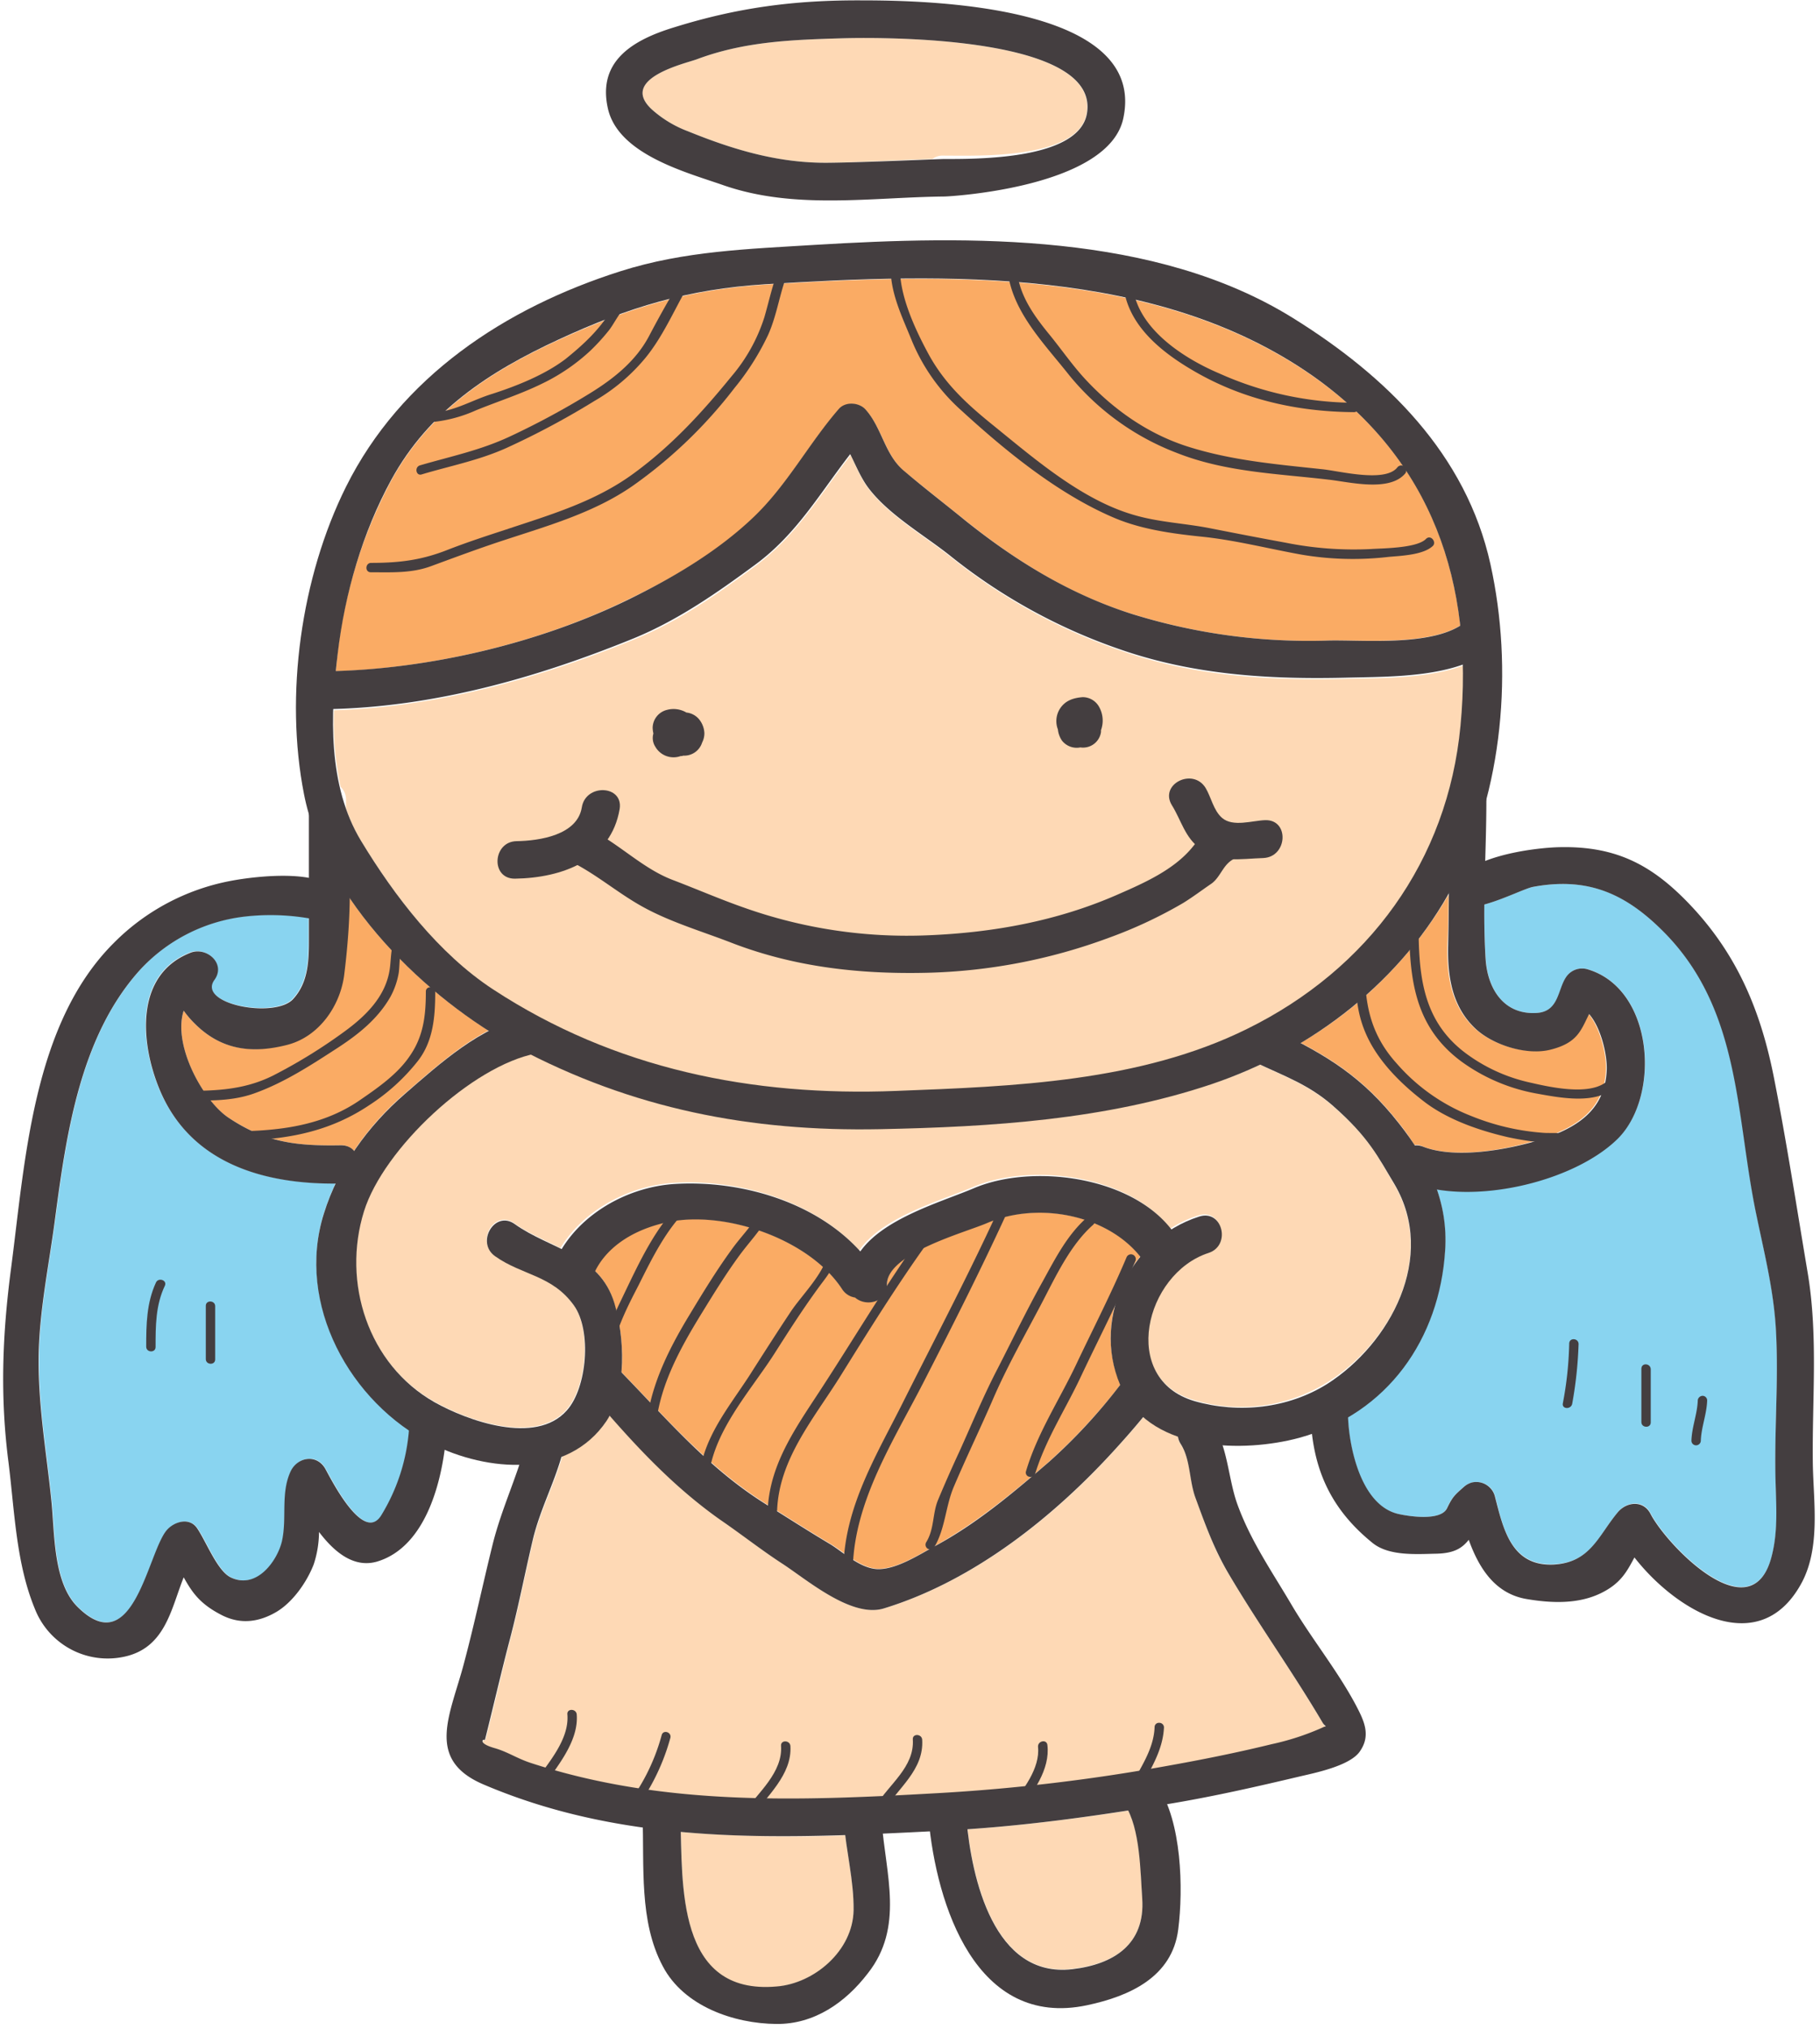 <svg xmlns="http://www.w3.org/2000/svg" viewBox="-0.85 -0.1 485.5 541"><title>Depositphotos_40866367_09</title><g data-name="Layer 2"><g data-name="Layer 1"><g data-name="Layer 2"><path d="M180.75 488.4c.4 18.1.6 43.6 25.6 41.3 10-.9 20.3-9.5 20.5-20.3.1-6.8-1.4-13.4-2.2-20.1a357.46 357.46 0 0 1-43.9-.9z" fill="#fed9b5"/><path d="M85.55 323.4a77.74 77.74 0 0 1 3.1-8c-19.5.2-39-5.5-47.2-25.5-4.9-12.1-6.5-30.1 8.3-36 4.3-1.7 9.7 2.8 6.5 7.2-4.8 6.5 16.2 10.4 21 5.1 4.2-4.6 4.2-10.6 4.2-16.4v-5.1l-.3-.1a60.74 60.74 0 0 0-16.5-.4 44.77 44.77 0 0 0-28.3 14.5c-15.7 17.6-19.4 43.4-22.4 66-1.6 12.3-4.3 24.9-4.4 37.3-.1 13 2.1 25.3 3.4 38 .9 8.6.4 22 7.1 28.5 14.9 14.5 18.6-14.7 23.7-20.6 1.9-2.2 5.9-3.5 8-.6 2.5 3.5 5.4 11.4 9 13.2 7 3.4 12.5-4.4 13.7-9.6 1.4-6.2-.4-12.6 2.3-18.6 1.8-3.9 7-4.9 9.3-.7 1.7 3 10.3 20.2 15 12.2a50.66 50.66 0 0 0 7.3-22.6c-18.35-12.3-29.6-36-22.8-57.8z" fill="#89d4f0"/><path d="M51.25 273a26.72 26.72 0 0 1-3.1-3.6c-3 9.3 5.3 24.2 11.9 28.5 10.1 6.7 18.2 7.6 30 7.4a4.23 4.23 0 0 1 3.5 1.5 76.11 76.11 0 0 1 13.6-15.3c6.5-5.6 14.1-12.5 22.3-16.8-13.9-8.8-27.9-21.6-37.6-36.2a153.45 153.45 0 0 1-1.1 21.4c-1.1 8.2-6.7 16.3-15.1 18.5-9.1 2.4-17.3 1.6-24.4-5.4z" fill="#faab64"/><path d="M314.15 385.1a5.28 5.28 0 0 1-.8-2.2 28.58 28.58 0 0 1-9.2-5.1c-2.1 2.5-4.3 5.1-6.6 7.6-16.6 18.6-38.4 36-62.6 43.4-8.6 2.6-20.4-7.6-27-11.9-5.7-3.7-11-7.9-16.6-11.8-11.3-7.9-20.5-17.5-29.6-27.8-.3.5-.5.9-.8 1.4a25.57 25.57 0 0 1-11.8 9.5c-2.1 7.5-5.8 14.4-7.7 22.1-2.1 8.8-3.8 17.7-6.1 26.5-2.4 9.1-4.4 18.3-6.8 27.4.2-.9-2.6.4 2.5 1.9 3.6 1 6.1 2.8 9.8 4 35.8 11.8 72.3 10.1 109.4 8a498.41 498.41 0 0 0 59.7-7c9.5-1.7 19-3.6 28.5-5.9a73.4 73.4 0 0 0 13.5-4.4 6.89 6.89 0 0 1 1-.4 1.56 1.56 0 0 1-.8-.8c-8-13.6-17.2-26.5-25.3-40.1-3.9-6.5-6.1-12.9-8.7-20-1.8-4.7-1.3-10.3-4-14.4z" fill="#fed9b5"/><path d="M371.05 315.7c-4.3-7.3-6.7-12.5-16.5-21-6.1-5.3-12.3-7.6-19.3-10.9a101.68 101.68 0 0 1-12.9 5.1c-28.3 9.5-58.7 11.4-88.4 12-33.2.7-63.7-5-93.3-20-17 4.2-39.4 25.6-44.5 41.8-5.9 18.9.9 40.8 18.8 50.9 8.8 5 27 11.6 35.3 2.2 5.4-6 6.7-21.3 1.9-28-5.8-8-13.9-8-21-13.1-5.2-3.8-.1-12.4 5.2-8.6 3.8 2.7 8.2 4.5 12.3 6.6 6.1-10.1 18.3-16.7 30.4-17.4 17.4-1 37.3 4.8 49.3 18 6.3-9 21.7-13.2 30.4-16.9 15.3-6.5 41.5-3.3 52.6 11.1a30.14 30.14 0 0 1 7.5-3.5c6.2-2 8.6 7.8 2.5 9.7-17 5.5-23.8 33.6-3.8 39.5a43.52 43.52 0 0 0 35.5-4.6c16.95-10.4 29.4-33.5 18-52.9z" fill="#fed9b5"/><path d="M262.55 325.9c-6 2.5-26.8 8-26.8 16.4 0 4.9-5.7 6-8.5 3.5a5.24 5.24 0 0 1-3.5-2.3c-8.8-13.3-31.6-21.2-47-17.7-9.4 2.1-15.9 6.9-19 12.9a18.69 18.69 0 0 1 5.2 8.6 50.44 50.44 0 0 1 2 18.5c12.4 12.8 23.4 25.6 38.7 35.2 5.6 3.5 11.2 7.1 16.9 10.5 3.6 2.1 7.9 6.4 12.5 6.7 5 .3 11.3-3.8 15.7-6.2 11-6.1 20.8-14.2 30.3-22.4a154.64 154.64 0 0 0 18.7-20.1l.3-.4c-5.1-11.7-2.4-24.9 5.3-34.2-8.9-11.1-27.2-14.7-40.8-9z" fill="#faab64"/><path d="M473 355.6c-.5-10.9-3-20.8-5.2-31.4-5.5-26.4-4-54.4-24.2-75.2-10.3-10.6-20.4-15.4-35.5-12.6-2.1.4-8 3.3-13 4.7 0 4.9 0 9.7.4 14.5.5 8 4.8 15 13.7 14.4 5.9-.4 5.5-6.3 7.8-9.6a5.08 5.08 0 0 1 5.8-2c17.6 5.3 19.4 33.8 7.9 45-10.3 10.1-32.3 16.2-48.3 13.6a40.54 40.54 0 0 1 2.2 16.2c-1.3 18.7-10.3 35.2-25.9 44.5.3 8.4 3.5 23.6 13.4 25.9 2.6.6 11.4 2 13-1.5 1.5-3.1 2-3.5 4.6-5.8a5.18 5.18 0 0 1 7.2.5 6.06 6.06 0 0 1 1.1 2.1c2.1 8.5 4.3 18.6 15.6 18.1 9.9-.4 12-7.7 17.2-14 2.4-2.8 6.8-3.2 8.7.5 4.3 8.3 27 32 32.3 11.3 1.9-7.3 1.1-14.7 1-22.2-.25-12.2.75-24.6.2-37z" fill="#89d4f0"/><path d="M91.45 213.4v2a42.18 42.18 0 0 0 4.1 8.9c8.9 14.6 20.7 30.1 35.2 39.6 32.4 21.2 69.2 28.5 107.5 27.1 31.3-1.2 65.1-2.4 93.8-16.6 32.2-16 53.3-44.7 56.8-80.8a146.21 146.21 0 0 0 .6-16.2c-9.6 3.5-22 3.3-31 3.5-20.5.5-40.5-.6-60-7.4a149.17 149.17 0 0 1-45.6-25c-7-5.6-16.6-11.1-22.1-18.4-1.9-2.5-3.2-5.8-4.7-8.8-8 10.3-14.2 21.2-25.1 29.3-10.2 7.6-20.7 15-32.6 19.8-25.5 10.4-52.4 18-80.1 18.9A82.77 82.77 0 0 0 90 209.7a4.76 4.76 0 0 1 1.45 3.7z" fill="#fed9b5"/><path d="M300.15 482.7c-14.2 2.2-28.5 4-42.9 5 1.9 16 8.2 39.5 27.9 37.2 11.3-1.3 19.5-6.6 18.7-18.8-.4-6.4-.4-16.9-3.7-23.4z" fill="#fed9b5"/><path d="M385.55 238.5a110.48 110.48 0 0 1-39.4 39.5c10.3 5.4 18.2 11.2 26.2 21.4a55.61 55.61 0 0 1 4.1 5.8 4.13 4.13 0 0 1 2.2.4c8.6 3.4 22.4.9 30.9-1.8 9.5-3 17.5-7.6 18-18.6.2-3.5-1.3-11-4.7-15-2.2 4.5-3.1 7.8-10.3 9.5-6.3 1.6-15.3-1.2-20-5.6-6.3-5.9-7.5-14-7.3-22.3.2-4.4.3-8.9.3-13.3z" fill="#faab64"/><path d="M185.05 15.7c-2.9 1.1-21 5.1-12 13.4a30.45 30.45 0 0 0 9.6 5.8c12.3 5 24.3 8.6 37.8 8.4 9.1-.2 18.3-.7 27.4-1a4.63 4.63 0 0 1 3-.9c8.8 0 35.7 1.1 38.1-11 4.1-20.8-53.4-20.6-64.8-20.3-13.5.4-26.3.8-39.1 5.6z" fill="#fed9b5"/><path d="M200 138.1c9-8.6 14.8-19.7 23-29.1a5 5 0 0 1 7.1.2c4.4 4.9 5.1 12 10.3 16.4 5.4 4.4 10.9 8.8 16.3 13.1 13.5 10.8 27.8 19.7 44.4 24.9a158.84 158.84 0 0 0 52.6 7.1c9.1-.2 26.2 1.4 35-4-3-26.7-15.2-49.7-39.5-66.6-41.4-28.8-97.5-27.3-145.9-24.3-20.5 1.3-36.5 6.2-55 14.7s-34.6 19-44.7 37.4a128.21 128.21 0 0 0-14.4 46.3c-.2 1.6-.3 3.1-.5 4.7 26.2-.9 54.8-7.7 78.3-19.3 11.75-5.6 23.55-12.5 33-21.5z" fill="#faab64"/><path d="M207.45 70.4c-2.1 4.6-3 9.3-4.4 14.1a45.53 45.53 0 0 1-8.8 15.8c-7.9 9.7-15.9 18.4-26 25.8-10.3 7.6-22.4 11.1-34.4 15.1-5.2 1.7-10.4 3.4-15.5 5.4-6.9 2.7-12.8 3.4-20.2 3.4-1.6 0-1.7 2.5-.1 2.5 5.5 0 10.8.3 16-1.6 6.8-2.5 13.5-5 20.3-7.2 11.6-3.8 23.7-7.3 33.8-14.4a124.71 124.71 0 0 0 26.9-25.9 68.12 68.12 0 0 0 9-14.2c2.6-5.8 3.2-12.2 5.8-17.9.7-1.6-1.7-2.3-2.4-.9z" fill="#443e40"/><path d="M182.45 71.8c-3.6 5.7-7 11.7-10.1 17.6-3.5 6.7-9.4 11.4-15.7 15.3a211.48 211.48 0 0 1-21.5 11.6c-7.9 3.7-15.8 5.3-24 7.7-1.5.5-1 2.9.5 2.4 7.7-2.3 15.1-3.7 22.5-7a213.67 213.67 0 0 0 23.6-12.6 50.14 50.14 0 0 0 13.6-11.5c5.4-6.6 8.6-15.1 13.2-22.2a1.32 1.32 0 0 0-.6-1.7 1.44 1.44 0 0 0-1.5.4z" fill="#443e40"/><path d="M167.35 78a7.73 7.73 0 0 0-5.1 4.4c-2.9 5.2-7.6 9.5-12.2 13.2-5.5 4.2-13 7.2-19.5 9.3-5.3 1.6-10 4.6-15.6 5-1.6.1-1.7 2.6-.1 2.5a37.24 37.24 0 0 0 11.3-3.1c5.9-2.4 11.9-4.3 17.6-7.1a51.71 51.71 0 0 0 12.9-8.8 54.5 54.5 0 0 0 4.6-5c2-2.3 3.6-6.8 6.7-7.8 1.4-.7.9-3.2-.6-2.6z" fill="#443e40"/><path d="M379.55 143.6c-2.4 2.5-11.7 2.5-14.6 2.7a92.4 92.4 0 0 1-22.9-1.7c-6.6-1.2-13.3-2.5-19.9-3.8-7-1.4-14-1.6-20.9-3.7-13.8-4.1-26.3-15-37.3-23.9-6.8-5.5-12.6-10.8-16.9-18.5-3.5-6.4-7.5-14.9-7.8-22.2-.1-1.6-2.6-1.7-2.5-.1.3 6.4 3.1 12.1 5.5 18a51 51 0 0 0 13.4 19c11.9 10.9 26 22.4 41 28.7 7.2 3 15.3 4.1 23 4.9 8.9.9 17.8 3.2 26.7 4.8a82 82 0 0 0 23.2.6c3.3-.3 9.4-.5 11.9-3 .9-1.1-.7-3-1.9-1.8z" fill="#443e40"/><path d="M371.85 124.6c-3.4 4.1-15.7.8-20.2.4-12.1-1.3-23.9-2.3-35.6-6-10.7-3.4-19.9-9.9-27.5-18.1-3.5-3.8-6.5-8.2-9.8-12.2-4.3-5.3-8.1-10.8-8.4-17.8-.1-1.6-2.6-1.7-2.5-.1.6 11.5 9.6 20.4 16.4 29a68.48 68.48 0 0 0 28.9 20.9c12.9 5.1 26.8 5.5 40.4 7.1 5.5.6 16.3 3.4 20.5-1.7a1.33 1.33 0 0 0-2.2-1.5z" fill="#443e40"/><path d="M360.35 107.3a88.84 88.84 0 0 1-35.9-7.8c-9.9-4.2-22.7-12.5-23.2-24.4-.1-1.6-2.6-1.7-2.5-.1.6 11.2 10 18.7 19 23.9 13.1 7.6 27.6 10.8 42.6 10.9 1.5 0 1.65-2.5 0-2.5z" fill="#443e40"/><path d="M181.05 320.4c-6.9 6.3-11.5 16.4-15.5 24.7-2.2 4.7-9.5 18.4-2.8 22.5a1.26 1.26 0 0 0 1.4-2.1c-5.4-3.3 3.6-19.4 5.4-23 3.4-6.8 7.4-15 13.1-20.3 1.2-1-.5-2.9-1.6-1.8z" fill="#443e40"/><path d="M201.75 323.2c-2.1 3.7-5.1 6.6-7.5 10-4 5.5-7.6 11.4-11.1 17.2-5.9 9.7-11.3 20.5-11.7 32a1.24 1.24 0 0 0 1.3 1.2 1.28 1.28 0 0 0 1.2-1.1c.4-11.9 6.4-22.7 12.5-32.6 3.2-5.2 6.4-10.4 10-15.3 2.5-3.4 5.4-6.4 7.5-10.1.7-1.4-1.4-2.7-2.2-1.3z" fill="#443e40"/><path d="M220 333.9c-.7 5.2-6.9 11.3-9.8 15.6-3.8 5.7-7.5 11.5-11.2 17.3-5.8 8.9-12.9 17.2-13.4 28.3a1.24 1.24 0 0 0 1.3 1.2 1.28 1.28 0 0 0 1.2-1.1c.6-12.9 11-24 17.6-34.3 3.7-5.8 7.4-11.6 11.4-17.1 2.2-3.1 4.8-5.8 5.3-9.7.35-1.7-2.25-1.8-2.4-.2z" fill="#443e40"/><path d="M244.45 329.9c-9 12.7-17 26.1-25.5 39.2-6.7 10.4-14.5 20.6-15 33.5a1.24 1.24 0 0 0 1.3 1.2 1.28 1.28 0 0 0 1.2-1.1c.5-13.6 9.6-24.3 16.6-35.4 7.6-12.2 15.1-24.3 23.5-36 1-1.4-1.1-2.7-2.1-1.4z" fill="#443e40"/><path d="M266.15 321c-8 17.6-17 34.7-25.7 52-7.1 14.3-15.9 28.2-16.3 44.7a1.24 1.24 0 0 0 1.3 1.2 1.28 1.28 0 0 0 1.2-1.1c.5-17.8 10.9-33.8 18.8-49.2s15.8-31 23-46.8c.7-1.5-1.7-2.3-2.3-.8z" fill="#443e40"/><path d="M289.05 324.6c-5.2 4.6-8.4 10.9-11.7 16.9-4.3 7.7-8.1 15.6-12.1 23.4-3.7 7.1-6.8 14.6-10.1 21.9q-3 6.45-5.7 12.9c-1.6 3.7-1 7.8-3.2 11.4a1.26 1.26 0 0 0 2.1 1.4c3-5 3-11 5.3-16.3 3.4-8 7.2-15.8 10.6-23.7 3.8-8.7 8.6-17.1 13-25.5 3.7-7.1 7.5-15.2 13.5-20.5a1.27 1.27 0 1 0-1.7-1.9z" fill="#443e40"/><path d="M299.65 335.2c-4.1 9.7-8.9 19-13.4 28.5s-10.4 18.4-13.4 28.5a1.15 1.15 0 0 0 .9 1.5 1.34 1.34 0 0 0 1.5-.7c2.9-9.5 8.4-17.7 12.5-26.6 4.8-10.1 9.9-20 14.3-30.3a1.28 1.28 0 0 0-2.4-.9z" fill="#443e40"/><path d="M153 457.1c-.1-1.6-2.6-1.7-2.5-.1.6 6.9-5.4 13.3-9 18.6a1.17 1.17 0 0 0 .4 1.7 1.36 1.36 0 0 0 1.7-.3c3.75-5.6 9.95-12.5 9.4-19.9z" fill="#443e40"/><path d="M175.65 462.6a53.68 53.68 0 0 1-10.8 20.6c-1 1.2 1.1 2.6 2.1 1.4a57.33 57.33 0 0 0 11-21.2c.5-1.6-1.9-2.4-2.3-.8z" fill="#443e40"/><path d="M210 465.5c-.1-1.6-2.6-1.7-2.5-.1.5 7.1-6.1 12.5-9.9 17.8-.9 1.3 1.2 2.7 2.1 1.4 3.95-5.8 10.75-11.4 10.3-19.1z" fill="#443e40"/><path d="M245.15 463.8c-.1-1.6-2.6-1.7-2.5-.1.5 7.4-6.4 12-9.9 17.8-.8 1.4 1.3 2.8 2.1 1.4 3.8-6.2 10.8-11 10.3-19.1z" fill="#443e40"/><path d="M278.55 465.2c-.2-1.6-2.6-1.1-2.5.5.6 5.7-4 11.6-7.4 15.8-1 1.3 1.1 2.6 2.1 1.4 3.9-4.8 8.6-11.2 7.8-17.7z" fill="#443e40"/><path d="M307.15 460.4c-.2 6-3.9 11-6.5 16.1-.7 1.4 1.4 2.8 2.1 1.4 2.9-5.6 6.6-10.9 6.9-17.4a1.24 1.24 0 0 0-1.3-1.2 1.13 1.13 0 0 0-1.2 1.1z" fill="#443e40"/><path d="M105.65 248.3c-2.3 2.3-2.1 6.8-2.5 9.8-1 7.5-6.5 12.8-12.3 17A140.79 140.79 0 0 1 72 286.7c-8.4 4.2-16.7 4.1-25.8 4.1-1.6 0-1.7 2.5-.1 2.5 7.2 0 14.4.6 21.3-2 7.9-2.9 14.9-7.5 22-12.1 5.5-3.6 10.6-7.7 13.9-13.5a20.56 20.56 0 0 0 2.2-6.3c.4-2.5 0-7.3 1.9-9.1 1.05-1.2-.65-3.1-1.75-2z" fill="#443e40"/><path d="M112.75 264.3c0 6.3-.6 11.9-4.3 17.2-3.3 4.9-8.7 8.6-13.5 11.9-10.6 7.2-22.9 8.2-35.4 8.2-1.6 0-1.7 2.5-.1 2.5 13.9 0 26.4-1.6 38.2-9.5a53.28 53.28 0 0 0 12.9-11.7c4.2-5.3 4.7-12 4.7-18.5 0-1.6-2.5-1.7-2.5-.1z" fill="#443e40"/><path d="M427.35 288.6c-4.7 3.4-14.7 1.2-19.9 0a44.9 44.9 0 0 1-17.1-7.7c-12.5-9.2-12.8-22.4-12.8-36.6 0-1.6-2.5-1.7-2.5-.1 0 15.3.7 29 14 38.8a48.76 48.76 0 0 0 20 8.5c6.1 1.1 14.8 2.8 20.1-1 1.2-1-.5-2.9-1.8-1.9z" fill="#443e40"/><path d="M421.35 303.5c-2.8-1.8-6.9-1.4-10.1-1.5a62.85 62.85 0 0 1-19.6-4.5 50.82 50.82 0 0 1-19.9-14c-6.7-7.4-8.5-15.2-8.5-25 0-1.6-2.5-1.7-2.5-.1 0 7.6.5 13.5 4.3 20.2 3.4 5.9 8.5 10.8 13.8 14.9 6.3 4.9 14.7 7.8 22.4 9.6a81.12 81.12 0 0 0 8.6 1.4c3 .4 7.4-.6 10.1 1.1a1.15 1.15 0 0 0 1.6-.7 1.21 1.21 0 0 0-.2-1.4z" fill="#443e40"/><path d="M40.75 341.9c-2.5 5.4-2.6 11.2-2.6 17.1 0 1.6 2.5 1.7 2.5.1 0-5.6 0-11.2 2.5-16.4.6-1.5-1.8-2.2-2.4-.8z" fill="#443e40"/><path d="M54.05 348.1v14.2c0 1.6 2.5 1.7 2.5.1v-14.2c0-1.6-2.5-1.7-2.5-.1z" fill="#443e40"/><path d="M417.75 358.2a94.3 94.3 0 0 1-1.7 15.9c-.3 1.6 2.2 1.7 2.5.1a107.3 107.3 0 0 0 1.7-15.9c0-1.6-2.5-1.8-2.5-.1z" fill="#443e40"/><path d="M437 364.9v14.2c0 1.6 2.5 1.7 2.5.1V365c-.05-1.6-2.5-1.8-2.5-.1z" fill="#443e40"/><path d="M452.05 373.2c-.1 3.7-1.6 7.2-1.7 10.9a1.24 1.24 0 0 0 1.3 1.2 1.28 1.28 0 0 0 1.2-1.1c.1-3.7 1.6-7.2 1.7-10.9a1.24 1.24 0 0 0-1.3-1.2 1.38 1.38 0 0 0-1.2 1.1z" fill="#443e40"/><path d="M396.75 150.4c-6.5-29.5-27.9-50.3-52.7-65.7-36.7-22.8-86-22-127.6-19.5-17.6 1.1-34.7 1.6-51.7 7-30.9 9.8-58.7 28.2-73.3 57.5-12 24.1-16.4 55.6-11.2 82 5.5 28.1 32.6 54.6 56.8 67.5 30.8 16.4 62.4 22.5 96.9 21.8 29.7-.6 60.1-2.5 88.4-12 27-9.1 50.9-27.6 64.4-52.9s16.1-58.1 10-85.7zm-8 43c-3.4 36.1-24.6 64.9-56.8 80.8-28.6 14.2-62.5 15.4-93.8 16.6-38.2 1.5-75-5.8-107.5-27.1-14.5-9.5-26.3-24.9-35.2-39.6s-8.2-33.7-6.2-50c1.9-16 6.6-32.2 14.3-46.3 10.1-18.4 26.1-28.8 44.7-37.4s34.5-13.4 55-14.7c48.3-3 104.4-4.6 145.9 24.3 32.1 22.5 43.2 55.5 39.6 93.4z" fill="#443e40"/><path d="M390.15 165.7c-8.2 6.7-26.9 4.8-36.5 5a158.84 158.84 0 0 1-52.6-7.1c-16.6-5.3-30.9-14.1-44.4-24.9-5.4-4.4-11-8.7-16.3-13.2-5.2-4.3-5.9-11.5-10.3-16.4-1.7-1.9-5.3-2.2-7.1-.2-8.1 9.3-13.9 20.5-23 29.1-9.5 9-21.2 15.9-32.8 21.6-24.2 11.9-53.8 18.8-80.6 19.3-6.5.1-6.6 10.2-.1 10.1 28.2-.5 55.8-8.3 81.8-18.9 11.9-4.9 22.3-12.2 32.6-19.8 10.9-8.1 17.1-19 25.1-29.3 1.5 3 2.8 6.2 4.7 8.8 5.4 7.3 15.1 12.8 22.1 18.4a150.34 150.34 0 0 0 45.6 25c19.5 6.7 39.5 7.9 60 7.4 11.7-.3 29.2.1 38.8-7.7 5-4-2-11.2-7-7.2z" fill="#443e40"/><path d="M185.55 191.6a5.07 5.07 0 0 0-3.3-1.7 6.75 6.75 0 0 0-5.2-.7 5 5 0 0 0-3.8 4.8 7.72 7.72 0 0 0 .2 1.5 4.28 4.28 0 0 0 .5 3.5 5.6 5.6 0 0 0 6.8 2.5h.1a.75.75 0 0 0 .5-.1h.3a5 5 0 0 0 4.8-3.5 5.42 5.42 0 0 0 .6-2.5 6.28 6.28 0 0 0-1.5-3.8z" fill="#443e40"/><path d="M292.35 188.4a5 5 0 0 0-4.4-2.6c-2.5.2-4.6.9-6 3a6.18 6.18 0 0 0-.6 5.6 6.42 6.42 0 0 0 1.1 3 5 5 0 0 0 4.9 1.8 4.84 4.84 0 0 0 5.5-4.1v-.5a7.46 7.46 0 0 0-.5-6.2z" fill="#443e40"/><path d="M176.75 325.9c15.4-3.5 38.2 4.3 47 17.7a5 5 0 0 0 3.5 2.3c2.8 2.5 8.5 1.4 8.5-3.5 0-8.3 20.8-13.8 26.8-16.4 15.6-6.6 37.3-.9 44 14.3a25 25 0 0 1 8.1-7.4c-.2-.5-.4-.9-.6-1.4-9.1-17.5-38.4-21.8-55-14.8-8.7 3.7-24.1 8-30.4 16.9-12-13.3-31.9-19-49.3-18-14 .8-28 9.5-32.7 22.2a18.26 18.26 0 0 1 9.6 6.3c1.3-8.5 8.6-15.5 20.5-18.2z" fill="#443e40"/><path d="M303.85 363.6c-.2-.3-.3-.7-.5-1-1.8 2.4-3.8 4.7-5.7 7A148.46 148.46 0 0 1 279 389.7c-9.5 8.2-19.2 16.4-30.3 22.4-4.4 2.4-10.7 6.5-15.7 6.2-4.6-.3-9-4.6-12.5-6.7-5.7-3.4-11.3-7-16.9-10.5-15.6-9.7-26.6-22.9-39.3-35.9a30.92 30.92 0 0 1-3.3-3.9 22.87 22.87 0 0 1-4.7 10.1c1.7 1.9 3.5 3.7 5.2 5.7 9.1 10.4 18.4 20 29.7 28 5.7 3.9 11 8.1 16.7 11.8 6.6 4.3 18.4 14.5 27 11.9 24.2-7.4 45.9-24.8 62.6-43.4 3.9-4.3 7.7-8.8 11.1-13.4a17.17 17.17 0 0 1-4.75-8.4z" fill="#443e40"/><path d="M163.05 347.4c-4-13.2-17.1-14.3-26.6-21.1-5.3-3.8-10.5 4.9-5.2 8.6 7.2 5.1 15.2 5 21 13.1 4.8 6.7 3.5 22-1.9 28-8.3 9.4-26.6 2.7-35.3-2.2-17.8-10.1-24.7-32-18.8-50.9 5.2-16.7 28.9-38.9 46-42.1 6.4-1.2 3.9-10.9-2.5-9.7-12.2 2.3-23.5 12.6-32.6 20.5-9.9 8.6-17.7 19.4-21.6 31.9-7.6 24.1 7 50.5 28.7 61.4 14.9 7.5 36.3 9.3 46.7-6.1 5.5-8.4 4.8-22.4 2.1-31.4z" fill="#443e40"/><path d="M372.35 299.5c-9.7-12.4-19.2-18.2-32.9-24.8-5.8-2.8-11.1 5.8-5.2 8.6 7.4 3.5 14 5.8 20.4 11.4 9.7 8.5 12.1 13.7 16.5 21 11.4 19.4-1.2 42.5-17.9 53.2-10.5 6.6-23.7 8-35.5 4.6-20-5.9-13.2-34 3.8-39.5 6.1-2 3.7-11.7-2.5-9.7-19.1 6.1-29.3 28.5-20.3 46.6 8 16.1 32.2 16.4 47 12.4 23.7-6.5 37.4-26.5 38.9-49.9.9-13.1-4.4-23.9-12.3-33.9z" fill="#443e40"/><path d="M360.85 454.6c-5-9.4-11.9-17.8-17.3-27-5.2-8.8-10.9-17-14.4-26.8-2.3-6.5-2.5-14.8-6.2-20.7-3.5-5.5-12.3-.6-8.8 4.9 2.6 4.1 2.2 9.7 3.9 14.3 2.6 7.1 4.9 13.5 8.7 20 8 13.6 17.3 26.5 25.3 40.1a3 3 0 0 0 .8.8 6.9 6.9 0 0 0-1 .4 68.78 68.78 0 0 1-13.5 4.4c-9.4 2.3-18.9 4.2-28.5 5.9a498.6 498.6 0 0 1-59.7 7.1c-37.1 2.1-73.6 3.7-109.4-8-3.7-1.2-6.2-3-9.8-4-5.1-1.5-2.3-2.8-2.5-1.9 2.3-9.1 4.4-18.3 6.8-27.4 2.3-8.8 4-17.7 6.1-26.5 1.9-7.8 5.6-14.7 7.7-22.3 1.7-6.2-7.9-9-9.7-2.8-2.5 9.1-6.5 17.4-8.8 26.7-2.6 10.5-4.8 21-7.6 31.5-3.6 13.8-10.5 25.7 5.1 32.4 39.1 16.7 80.3 14.5 121.9 12.4 21-1 41.6-3.9 62.3-7.4 11.2-1.9 22.2-4.4 33.2-7 4.2-1 14.1-2.9 16.6-7 2.8-4.2.95-8-1.2-12.1z" fill="#443e40"/><path d="M234.35 485.7c-.5-6.4-10.6-6.6-10.1-.1.6 8 2.7 15.7 2.6 23.7-.2 10.8-10.5 19.5-20.5 20.3-26.9 2.4-25.1-27.3-25.7-45.3-.2-6.5-10.3-6.6-10.1-.1.5 13.2-1 28 5.4 40 5.6 10.7 19 15.3 30.3 15.4 10.2.1 18.5-5.8 24.4-13.5 9.7-12.3 4.8-26.3 3.7-40.4z" fill="#443e40"/><path d="M308.05 476.3c-3.6-5.4-12.4-.5-8.8 4.9 4.1 6.2 4.1 18 4.6 25 .8 12.1-7.5 17.5-18.7 18.8-20.9 2.4-26.8-24.2-28.2-40-.6-6.4-10.6-6.5-10.1-.1 2.1 22.9 12.6 56 42.3 49.7 11.3-2.4 22.7-7.5 24.3-20.2 1.4-11 .9-28.7-5.4-38.1z" fill="#443e40"/><path d="M108.25 381.1a51.06 51.06 0 0 1-7.3 22.7c-4.7 8-13.4-9.3-15-12.2-2.3-4.1-7.5-3.2-9.3.7-2.7 5.9-.9 12.4-2.3 18.6-1.2 5.1-6.7 13-13.7 9.6-3.6-1.8-6.5-9.6-9-13.2-2.1-2.9-6.1-1.6-8 .6-5.1 5.9-8.8 35.2-23.7 20.6-6.7-6.5-6.2-19.9-7.1-28.5-1.3-12.7-3.5-25-3.4-37.9.1-12.4 2.8-25 4.4-37.3 3-22.6 6.7-48.4 22.4-66a45 45 0 0 1 28.3-14.5 60.83 60.83 0 0 1 16.5.4c5 .8 9.7 2.7 8.6-4.8-1.4-9.1-22.8-6.3-29-5.1a59.43 59.43 0 0 0-31.1 16.5c-21.8 21.7-23.7 58.4-27.5 87.2-2.3 17.6-2.9 34-.6 51.6 1.6 12.9 2 26.7 7 38.8a20.85 20.85 0 0 0 23.7 12.8c11.1-2.3 12.6-12.7 16-21.2 2.3 4.1 4.4 7.2 10.4 10.2 4.9 2.4 9.7 1.7 14.2-.9s8.3-8.1 10.1-12.8a28.15 28.15 0 0 0 1.4-8.6c4.1 5.4 9.3 9.7 15.5 7.9 13.3-4 17.6-22.2 18.5-34.5.5-6.7-9.5-7.2-10-.7z" fill="#443e40"/><path d="M482.75 391c-.3-17.3 1.5-34.6-1.4-51.8s-5.6-34.8-9-52-9.4-31.9-21.3-44.9c-10.4-11.3-20.1-16.8-35.7-16.5-6.8.1-27.4 2.6-28.5 11.6-1.2 10.1 17.2-.2 21.2-1 15-2.8 25.2 2 35.5 12.6 20.2 20.9 18.6 48.8 24.2 75.2 2.2 10.6 4.7 20.4 5.2 31.4.6 12.4-.4 24.7-.2 37.1.1 7.5.9 14.9-1 22.2-5.3 20.7-28-3-32.3-11.3-1.9-3.7-6.3-3.3-8.7-.5-5.2 6.2-7.3 13.5-17.2 14-11.3.5-13.4-9.6-15.6-18.1a5.14 5.14 0 0 0-6.1-3.8 5.29 5.29 0 0 0-2.1 1.1c-2.6 2.3-3.1 2.7-4.6 5.8-1.7 3.5-10.4 2.1-13 1.5-9.9-2.3-13.1-17.6-13.4-25.9-.2-6.4-10.3-7-10-.5.5 14.4 5.4 25.1 16.5 34.1 4.4 3.6 11.8 3 17 2.9 5-.1 7-1.6 8.7-3.7 2.7 7.5 7 14.4 15.5 15.8 6.5 1.1 13.7 1.4 19.8-1.6 5.3-2.6 6.9-5.8 8.9-9.5 11.4 14.6 33.7 27.6 44.8 6.4 4.7-9.2 3.05-20.7 2.8-30.6z" fill="#443e40"/><path d="M229.15 0c-18-.1-33.2 1.9-50.2 7.2-10.8 3.3-20.6 8.9-17.6 21.8 2.9 12.2 21.1 16.9 30.8 20.3 19 6.6 39.4 3.2 59 3 1 0 44.1-2.3 47.7-21.1C305 1.1 246.35 0 229.15 0zm59.9 30.4c-2.4 12.1-29.2 11.9-38.1 11.9-1.2 0-21.3.9-30.5 1-13.4.2-25.5-3.4-37.8-8.4a30.45 30.45 0 0 1-9.6-5.8c-9-8.3 9.1-12.3 12-13.4 12.8-4.8 25.6-5.2 39.1-5.6 11.5-.3 68.9-.5 64.9 20.3z" fill="#443e40"/><path d="M90.05 305.3c-11.8.2-20-.7-30-7.4-6.6-4.4-14.9-19.2-11.9-28.5a26.73 26.73 0 0 0 3.1 3.6c7.1 7 15.3 7.9 24.6 5.5 8.4-2.2 14-10.3 15.1-18.5 1.9-15.2 2.4-31.1-.8-46.1-.4-2-2-2.3-3.2-3.2-2.9-1.9-5.4-2.2-5.4 2.3v36.9c0 5.8 0 11.8-4.2 16.4-4.8 5.3-25.7 1.4-21-5.1 3.2-4.4-2.2-9-6.5-7.2-14.8 5.9-13.2 23.9-8.3 36 8.2 20.3 28.3 25.8 48 25.5 6.5-.2 7-10.3.5-10.2z" fill="#443e40"/><path d="M422.75 258.4a5.12 5.12 0 0 0-5.8 2c-2.3 3.3-1.9 9.2-7.8 9.6-8.9.6-13.2-6.5-13.7-14.4-.9-13.9.2-28.2.2-42.2 0-6.5-10-7-10-.4 0 13 .1 26-.2 38.9-.2 8.3 1 16.4 7.3 22.3 4.7 4.4 13.7 7.2 20 5.6 7.2-1.8 8.1-5.1 10.3-9.5 3.4 3.9 4.9 11.5 4.7 15-.5 11-8.5 15.6-18 18.6-8.5 2.6-22.3 5.1-30.9 1.8-6-2.4-9.1 7.2-3.1 9.6 15.9 6.2 43.2-.1 55-11.8 11.4-11.4 9.6-39.8-8-45.1z" fill="#443e40"/><path d="M154.35 215.2c-1.2 7.4-11.3 8.9-17.4 9-6.4.1-7 10.1-.4 10 12.5-.2 25.6-4.9 27.9-18.6 1-6.4-9.1-6.8-10.1-.4z" fill="#443e40"/><path d="M336.65 218.6c-3.4.1-8.6 1.9-11.5-.6-2.3-2-2.9-5.5-4.4-8-3.4-5.5-12.4-1-9 4.6 2.5 4 3.5 8.7 7.6 11.6 5.4 3.9 10.6 2.7 16.8 2.5 6.5-.3 7-10.3.5-10.1z" fill="#443e40"/><path d="M324.25 219.7c-3.1 1.3-4.9 3.5-7 6.1-5 6.1-13 9.6-20.1 12.7-16 7-33.1 10.1-50.5 10.8a130 130 0 0 1-49.1-7.4c-6.3-2.2-12.5-4.9-18.8-7.3-8-3-14.1-9.4-21.7-13.3-5.7-2.9-11.3 5.5-5.5 8.4 7 3.5 12.7 8.6 19.6 12.3 7.2 3.9 15.7 6.4 23.4 9.4 16.7 6.4 34 8.3 51.7 7.9a149.64 149.64 0 0 0 48.6-9.3 120.17 120.17 0 0 0 19.9-9.3c2.6-1.6 5.1-3.5 7.6-5.2 2.6-1.9 3.1-5.5 6.5-6.8 5.9-2.5 1.3-11.4-4.6-9z" fill="#443e40"/></g></g></g></svg>